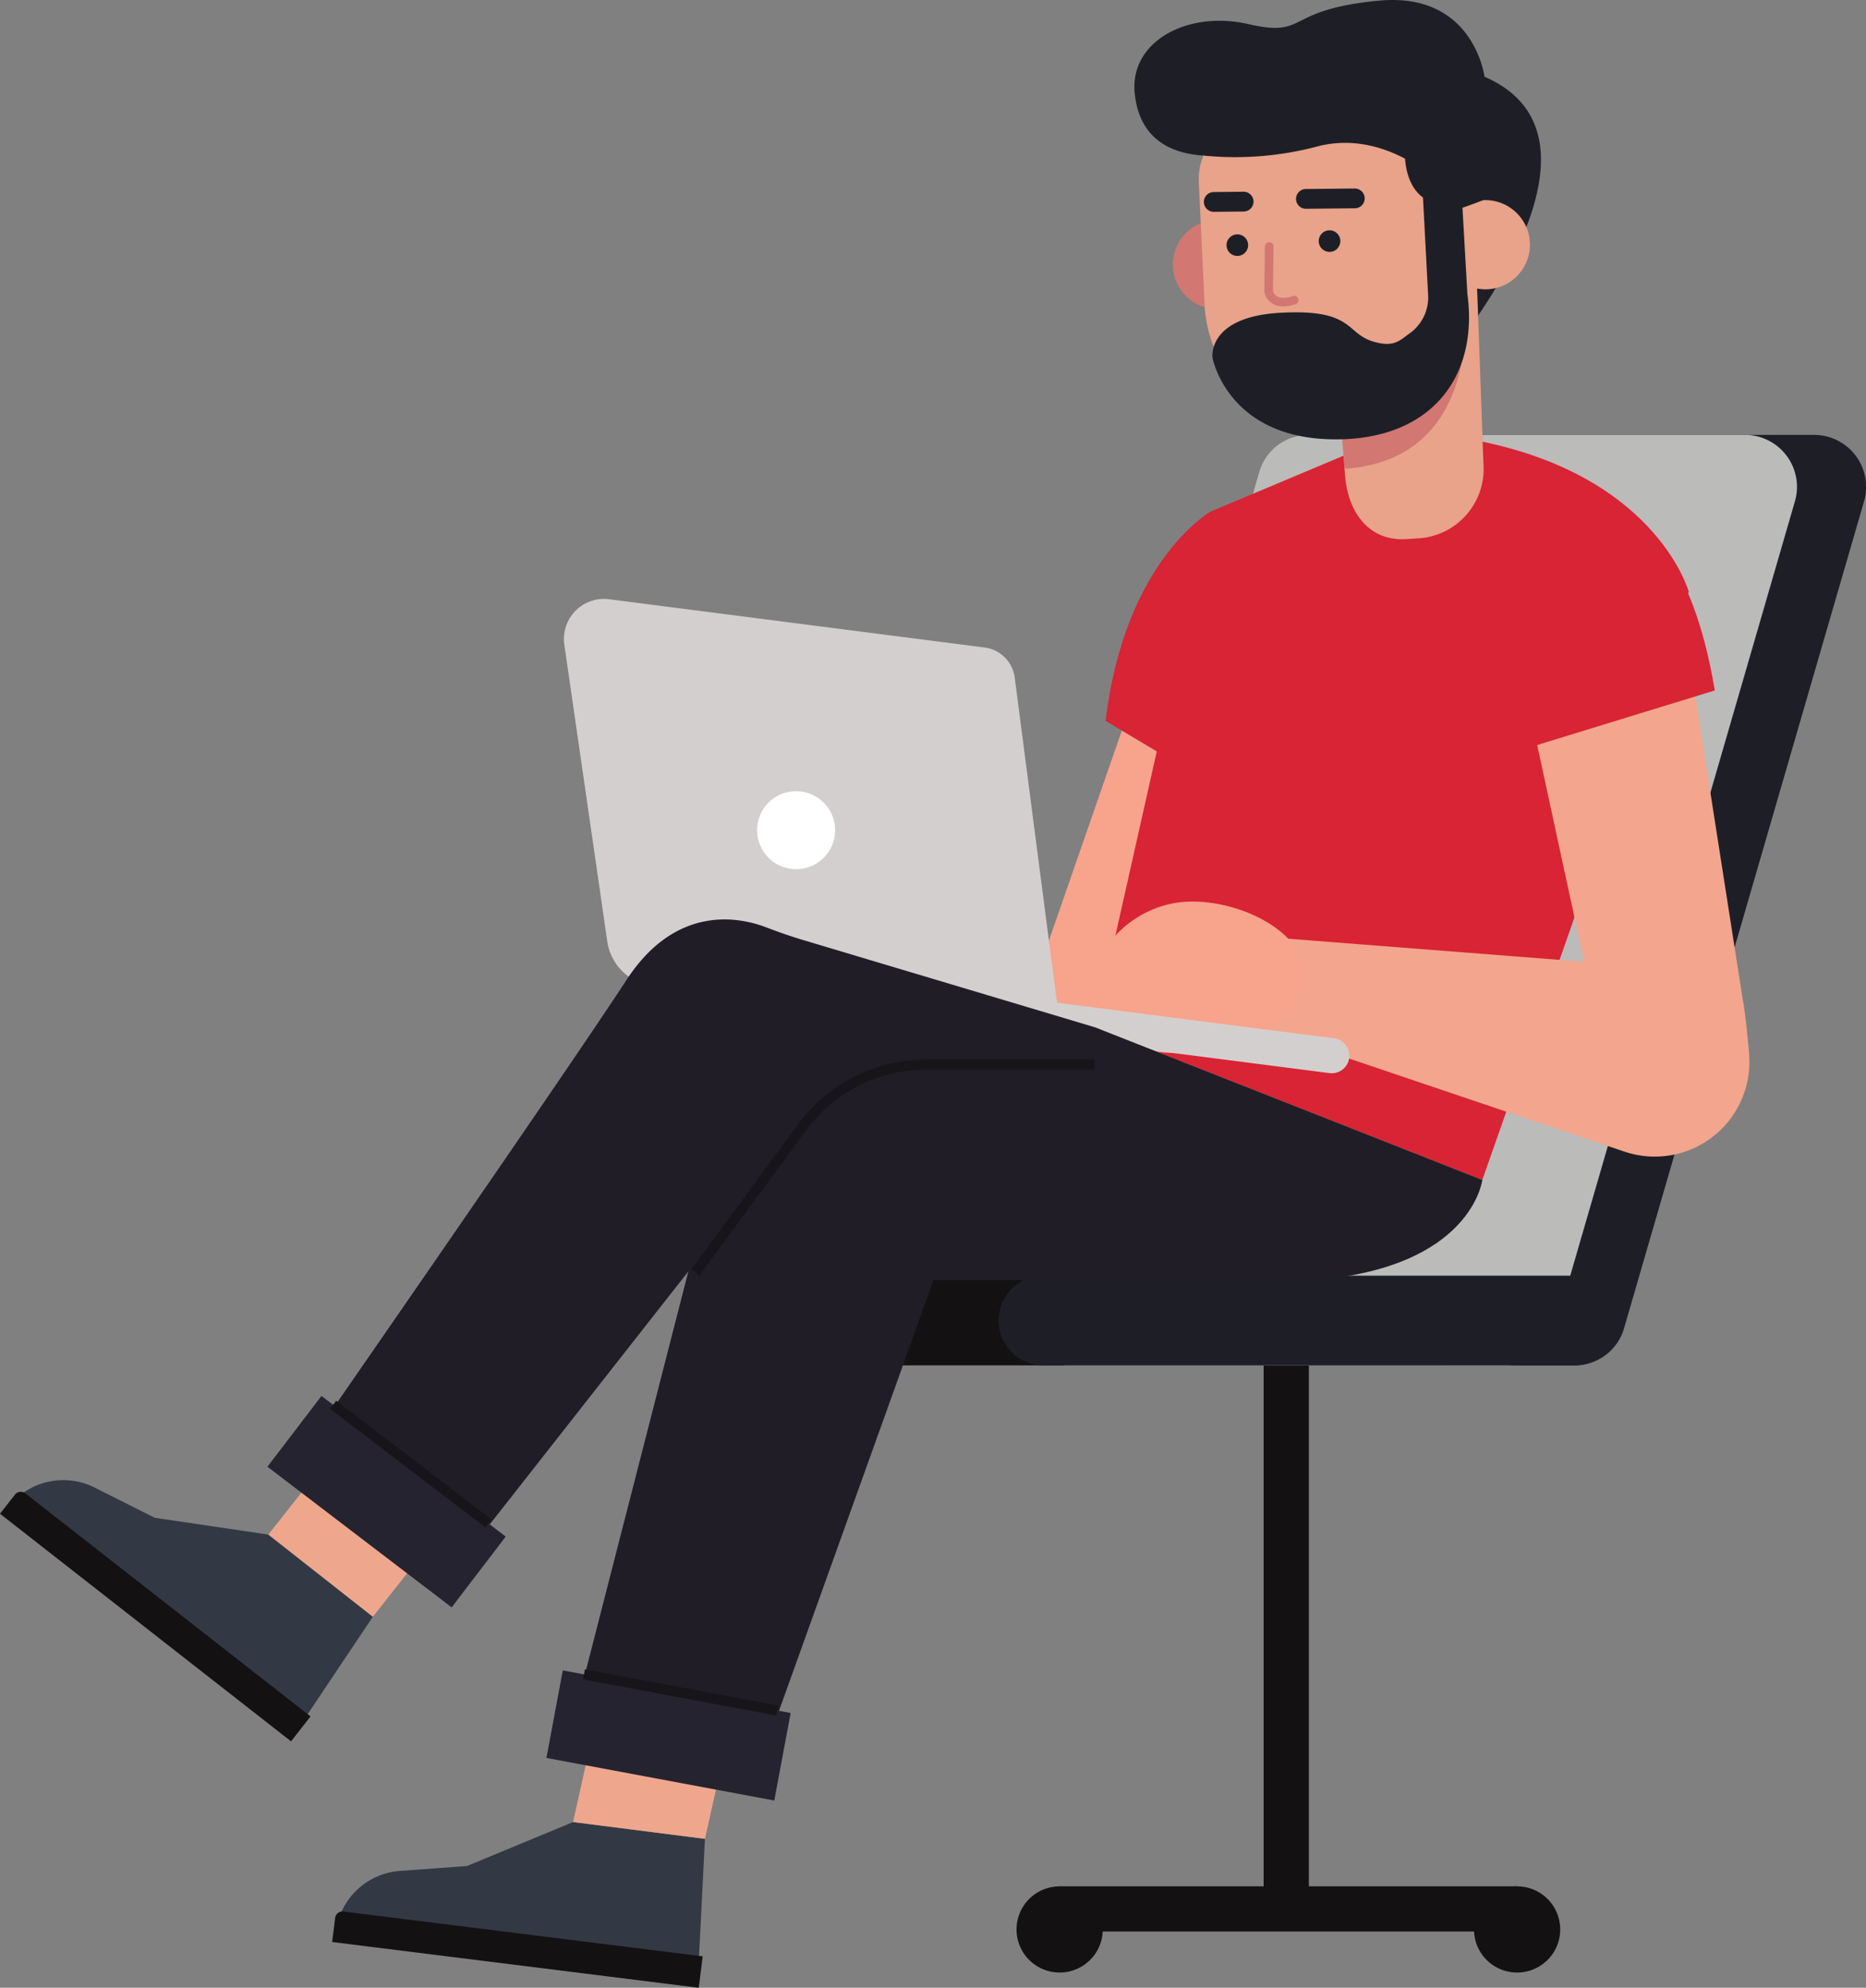 <svg xmlns="http://www.w3.org/2000/svg" width="180.667" height="192.497" viewBox="0 0 180.667 192.497">
  <rect x="0" y="0" width="180.667" height="192.497" fill="#808080" stroke="none"/>
  <g id="Groupe_1" data-name="Groupe 1" transform="translate(-413.47 570.249)">
    <path id="path14" d="M552.479-438.024H501.035a4.345,4.345,0,0,1-4.345-4.344h0a4.345,4.345,0,0,1,4.345-4.344h51.444a4.344,4.344,0,0,1,4.344,4.344h0a4.344,4.344,0,0,1-4.344,4.344" fill="#131112"/>
    <path id="path16" d="M560.36-387.578v4.376H516.068v-4.376H560.36" fill="#131112"/>
    <path id="path18" d="M520.181-384.08a4.167,4.167,0,0,1-3.431,4.795,4.169,4.169,0,0,1-4.8-3.431,4.17,4.17,0,0,1,3.432-4.8,4.169,4.169,0,0,1,4.795,3.432" fill="#131112"/>
    <path id="path20" d="M540.193-385.787h-4.376v-55.091h4.376v55.091" fill="#131112"/>
    <path id="path22" d="M564.473-384.08a4.168,4.168,0,0,1-3.431,4.795,4.168,4.168,0,0,1-4.8-3.431,4.17,4.17,0,0,1,3.431-4.8,4.17,4.17,0,0,1,4.8,3.432" fill="#131112"/>
    <path id="path24" d="M565.959-438.024h-48.6a5.034,5.034,0,0,1-4.76-6.48l23.211-80.009a4.975,4.975,0,0,1,4.76-3.62h48.605a5.035,5.035,0,0,1,4.76,6.48L570.72-441.644a4.976,4.976,0,0,1-4.761,3.62" fill="#1e1f26"/>
    <path id="path26" d="M559.272-438.024H516.936a5.034,5.034,0,0,1-4.761-6.48l23.212-80.009a4.974,4.974,0,0,1,4.76-3.62h42.336a5.034,5.034,0,0,1,4.759,6.48l-23.211,80.009a4.974,4.974,0,0,1-4.759,3.62" fill="#bbbbb9"/>
    <path id="path28" d="M565.947-438.024H514.5a4.345,4.345,0,0,1-4.345-4.344h0a4.345,4.345,0,0,1,4.345-4.344h51.444a4.345,4.345,0,0,1,4.344,4.344h0a4.345,4.345,0,0,1-4.344,4.344" fill="#1e1f26"/>
    <path id="path30" d="M524.319-505.931l-10.527,30.323,2.469,5.945,14.2-2.685,4.023-32.464-10.167-1.119" fill="#f8a38c"/>
    <path id="path32" d="M530.68-520.707s-8.325,4.716-10.161,20.271l10.985,6.553-.824-26.824" fill="#d82435"/>
    <path id="path34" d="M544.919-526.692l-14.239,5.985-11.208,49.939,37.515,14.787,19.989-56.957s-3.253-11.892-22.024-14.912l-10.033,1.159" fill="#d82435"/>
    <path id="path36" d="M582.823-468.042c-.025-.657-.424-4.607-.593-5.241l-6.181-39.579a8.316,8.316,0,0,0-12.144-5.471,8.317,8.317,0,0,0-3.8,10.083l7.351,33.992,15.369,6.216" fill="#f3a68d"/>
    <path id="path38" d="M574.4-476.519l-41.843-3.263-2.1,7.433,40.3,13.625a9.154,9.154,0,0,0,12.063-9.319h0a9.151,9.151,0,0,0-8.42-8.477" fill="#f3a68d"/>
    <path id="path40" d="M571.851-519.527s5.361,2.319,7.645,16.143l-18.851,5.791s-12.323-13.8.848-23.021l10.357,1.088" fill="#d82435"/>
    <path id="path42" d="M519.417-471.917c1.532,4.107,9.293,4.291,13.4,2.76s8.337-3.913,6.805-8.019-8.4-6.552-12.868-5.537c-5.453,1.239-8.868,6.689-7.337,10.8" fill="#f8a38c"/>
    <path id="path44" d="M542.2-466.328l-29.872-3.84.433-3.369,29.872,3.839a1.7,1.7,0,0,1,1.468,1.9h0a1.7,1.7,0,0,1-1.9,1.469" fill="#d3cfcf"/>
    <path id="path46" d="M516.261-469.663l-39.584-5.087a5.117,5.117,0,0,1-4.413-4.345l-4.155-28.723a3.879,3.879,0,0,1,4.333-4.4l36.355,4.673a3.377,3.377,0,0,1,2.919,2.913l4.545,34.971" fill="#d3cfcf"/>
    <path id="path48" d="M494.295-489.371a3.775,3.775,0,0,1-4.225,3.264,3.776,3.776,0,0,1-3.264-4.227,3.775,3.775,0,0,1,4.227-3.263,3.774,3.774,0,0,1,3.263,4.225" fill="#fff"/>
    <path id="path50" d="M468.955-393.8l-10.272,4.256-6.493.476a6.742,6.742,0,0,0-6.1,5.3l-.3,1.368,35.221,4.4.711-14.175L468.955-393.8" fill="#323944"/>
    <path id="path52" d="M481.127-377.752l-35.5-4.433.292-2.329a.717.717,0,0,1,.8-.624l34.784,4.344-.379,3.043" fill="#131112"/>
    <path id="path54" d="M481.728-392.174l3.435-15.436-12.752-1.733L468.955-393.8l12.773,1.628" fill="#eea78d"/>
    <path id="path56" d="M556.987-455.982s-1,8.52-16.315,9.692H503.855l-17.376,48.448-18.255-2.936,18.255-71.14,41.836,4.635,28.672,11.3" fill="#201d27"/>
    <path id="path58" d="M488.436-395.886l-22.06-4.124,1.584-8.476,22.06,4.124-1.584,8.476" fill="#25232f"/>
    <path id="path60" d="M470.011-408.1l18.721,3.5" fill="none" stroke="#18151a" stroke-miterlimit="10" stroke-width="0.988"/>
    <path id="path62" d="M439.451-421.639l-11-1.627-5.816-2.928a6.745,6.745,0,0,0-7.957,1.417l-.955,1.023,27.956,21.869,7.892-11.8-10.12-7.959" fill="#323944"/>
    <path id="path64" d="M441.647-401.618l-28.177-22.04,1.448-1.849a.717.717,0,0,1,1.007-.123l27.611,21.6-1.888,2.415" fill="#131112"/>
    <path id="path66" d="M449.571-413.68l9.591-12.187-10.049-8.039-9.661,12.267,10.12,7.959" fill="#eea78d"/>
    <path id="path68" d="M519.472-470.768,491.1-479.255c-1.195-.357-2.368-.78-3.533-1.221-2.463-.929-8.616-2.253-13.42,5.1C468-465.967,443.4-430.514,443.4-430.514l14.992,11.067,32.76-41.743a14.711,14.711,0,0,1,11.836-6.027l25.331-.067-8.843-3.485" fill="#201d27"/>
    <path id="path70" d="M457.2-414.592l-17.837-13.62,5.233-6.853,17.837,13.619-5.233,6.855" fill="#25232f"/>
    <path id="path72" d="M445.722-434.208l15.035,11.479" fill="none" stroke="#18151a" stroke-miterlimit="10" stroke-width="0.988"/>
    <path id="path74" d="M480.792-447.028l10.325-14.04a14.939,14.939,0,0,1,12.035-6.088h16.32" fill="none" stroke="#18151a" stroke-miterlimit="10" stroke-width="0.988"/>
    <path id="path76" d="M555.963-538.768c.521-.951,13.98-18.524,1.236-24.051,0,0-1.029-8.257-10.277-7.363s-6.716,3.607-12.607,2.264-11.435,1.695-10.988,6.617,4.2,7.011,10.988,5.817a39.831,39.831,0,0,1,12.159-.3l5.668,1.652,3.821,15.361" fill="#1e1f26"/>
    <path id="path78" d="M557.1-525.287l-.719-19.893-13.792,4.864,1.093,15.949c.256,3.705,2.3,6.577,6.009,6.323l1.16-.075a6.723,6.723,0,0,0,6.248-7.168" fill="#e8a38a"/>
    <path id="path80" d="M555.209-542.427s2.595,16.617-11.556,17.572l-.641-7.867,12.2-9.705" fill="#d27772"/>
    <path id="path82" d="M527.033-544.431a4.321,4.321,0,0,0,4.519,4.113,4.321,4.321,0,0,0,4.113-4.519,4.321,4.321,0,0,0-4.519-4.112,4.319,4.319,0,0,0-4.113,4.517" fill="#d27772"/>
    <path id="path84" d="M543.489-528.589l.476-.023a12.808,12.808,0,0,0,12.195-13.395l-.677-14.444a3.317,3.317,0,0,0-3.468-3.157l-16.839.791a5.921,5.921,0,0,0-5.637,6.192l.556,11.841a12.808,12.808,0,0,0,13.395,12.195" fill="#e8a38a"/>
    <path id="path86" d="M552.964-546.347a4.32,4.32,0,0,0,4.517,4.112,4.319,4.319,0,0,0,4.113-4.517,4.321,4.321,0,0,0-4.519-4.113,4.32,4.32,0,0,0-4.112,4.519" fill="#e8a38a"/>
    <path id="path88" d="M550.889-557.893l.847,16.125a4.267,4.267,0,0,1-1.725,3.759c-.765.531-1.353,1.229-2.717,1.029-3.836-.561-2.068-3.409-9.852-2.98-7.129.392-6.58,4.348-6.58,4.348s1.381,7.533,11.16,7.895,14.641-5.828,13.52-14.069l-.969-17.023-3.683.916" fill="#1e1f26"/>
    <path id="path90" d="M549.532-556.76s-.907,6.445,4.251,6.336-.445-6.868-.445-6.868l-3.805.532" fill="#1e1f26"/>
    <path id="path92" d="M541.159-546.771a1.046,1.046,0,0,0,1.167.908,1.045,1.045,0,0,0,.907-1.167,1.045,1.045,0,0,0-1.167-.908,1.045,1.045,0,0,0-.907,1.167" fill="#1e1f26"/>
    <path id="path94" d="M532.232-546.38a1.046,1.046,0,0,0,1.167.908,1.045,1.045,0,0,0,.908-1.167,1.045,1.045,0,0,0-1.167-.907,1.046,1.046,0,0,0-.908,1.165" fill="#1e1f26"/>
    <path id="path96" d="M536.353-546.371l-.053,4.345s.261,1.568,2.476.843" fill="none" stroke="#d27772" stroke-linecap="round" stroke-linejoin="round" stroke-miterlimit="10" stroke-width="0.833"/>
    <path id="path98" d="M544.844-550.1a1.018,1.018,0,0,1-.193.021l-4.732.048a.957.957,0,0,1-.967-.948.956.956,0,0,1,.947-.965l4.733-.049a.959.959,0,0,1,.967.948.959.959,0,0,1-.755.945" fill="#1e1f26"/>
    <path id="path100" d="M534.083-549.787a1.029,1.029,0,0,1-.192.021l-2.893.029a.956.956,0,0,1-.967-.947.956.956,0,0,1,.945-.967l2.893-.031a.961.961,0,0,1,.968.948.96.96,0,0,1-.755.945" fill="#1e1f26"/>
    <path id="path102" d="M529.995-555.183a31.021,31.021,0,0,0,11.156-.919c6.591-1.633,11.808,3.681,11.808,3.681s1.4,2.457,1.757,2.393,2.36-.839,2.36-.839l-.081-7.453-4.817-3.769-13.4-.545-7.925,1.744-.856,5.707" fill="#1e1f26"/>
  </g>
</svg>
